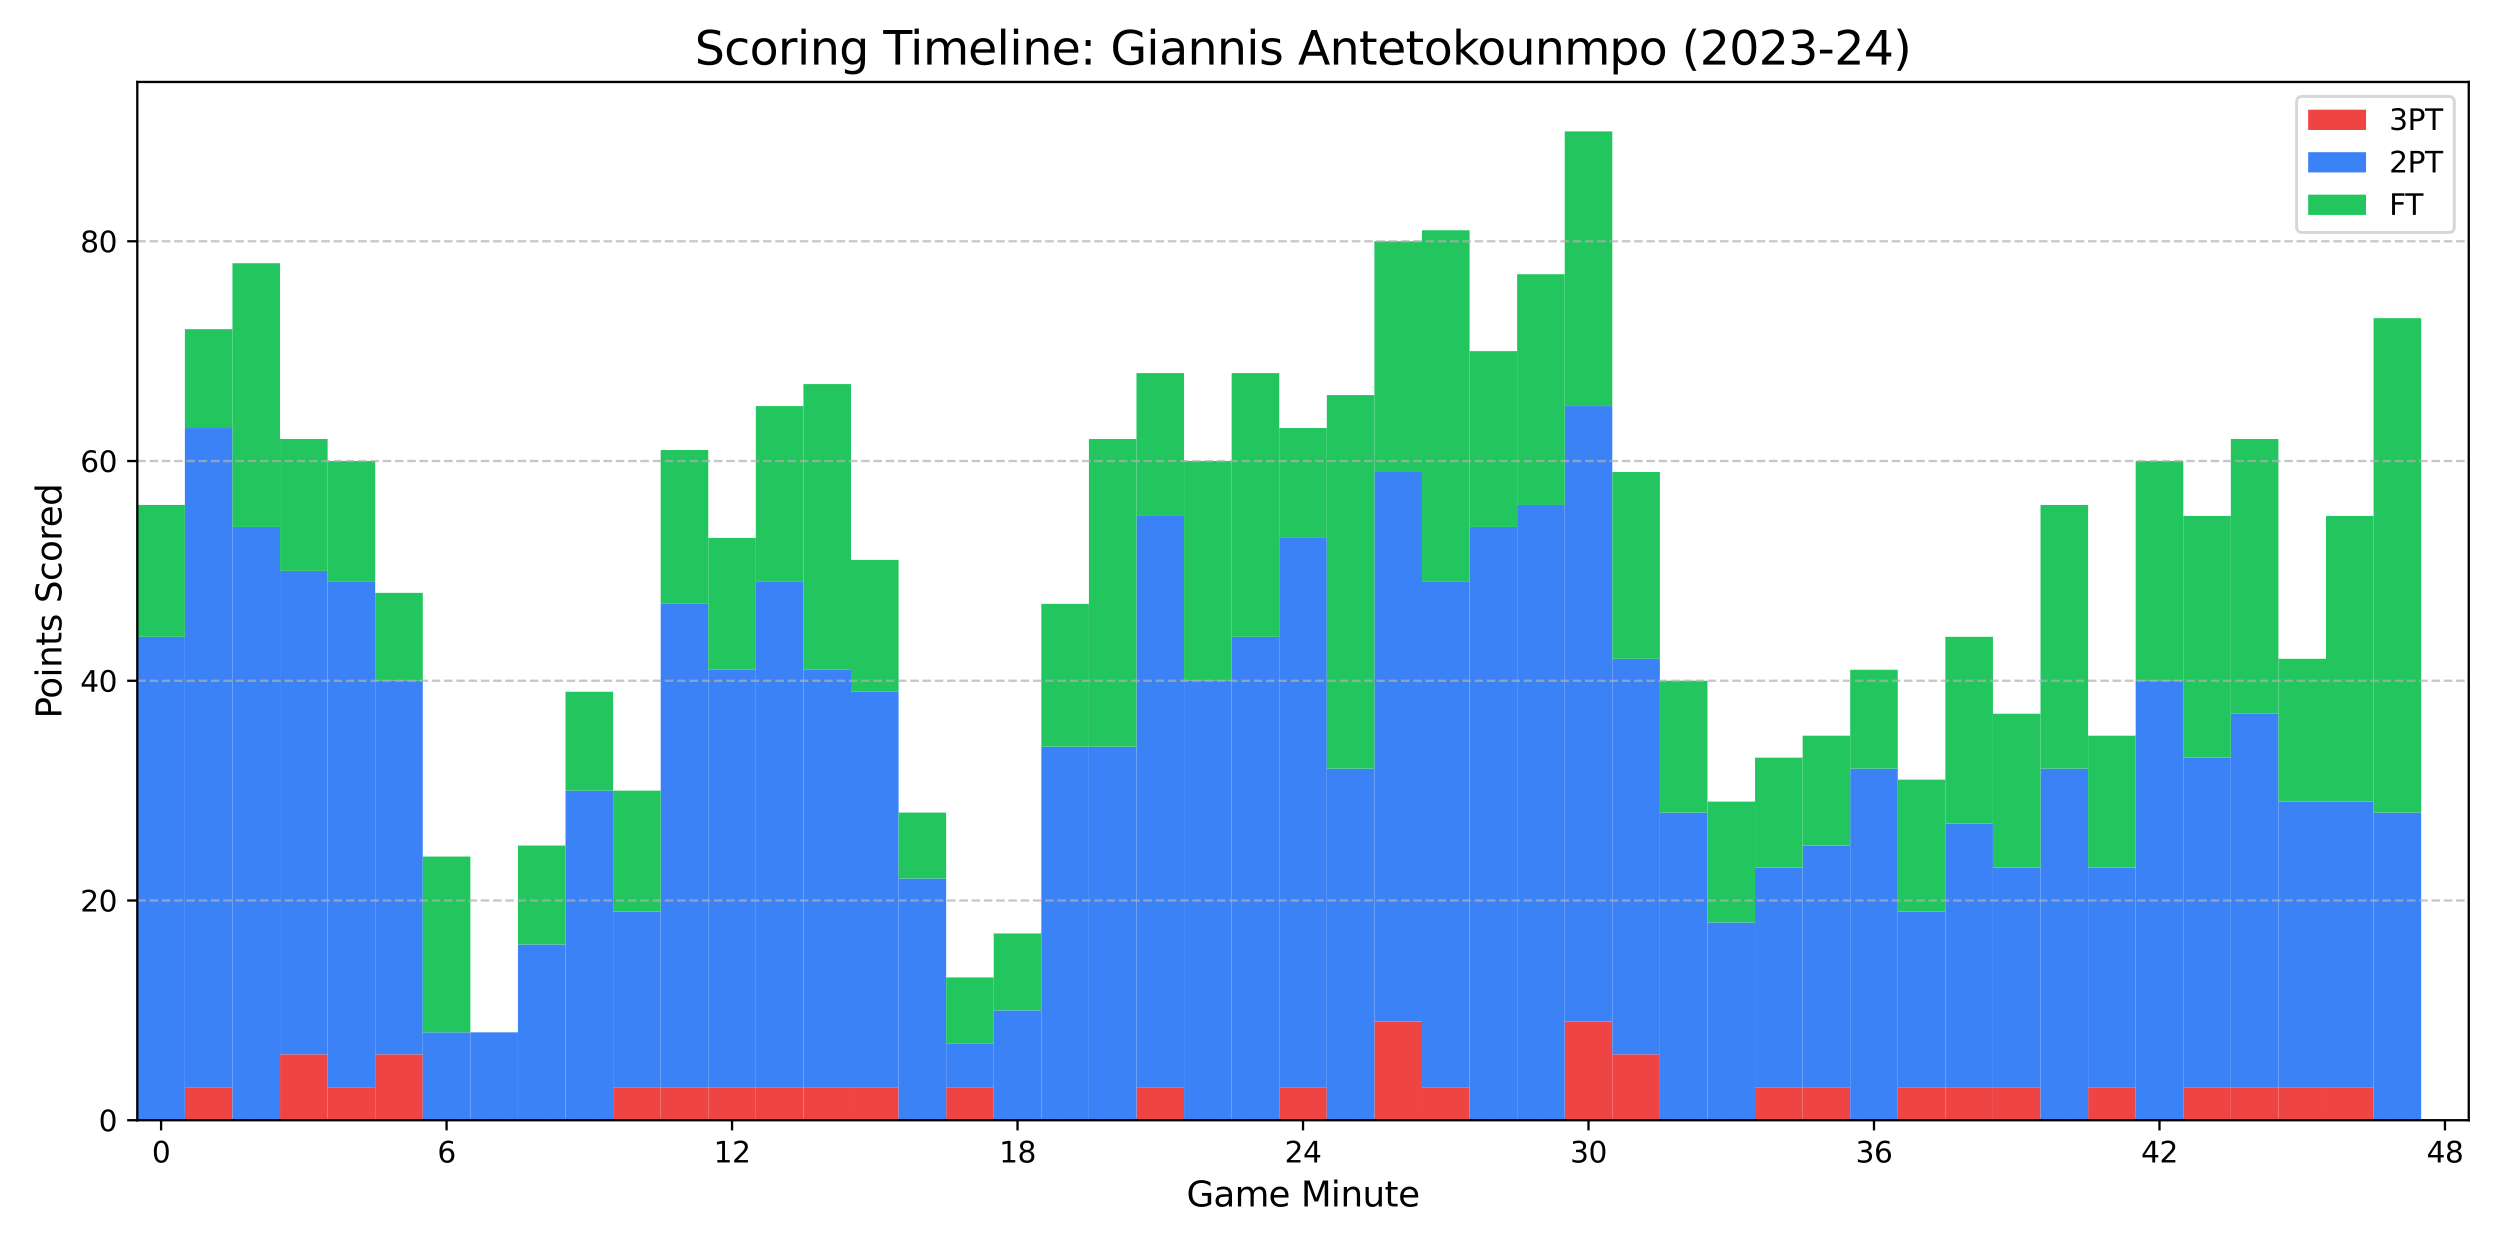 <?xml version="1.0" encoding="utf-8" standalone="no"?>
<!DOCTYPE svg PUBLIC "-//W3C//DTD SVG 1.1//EN"
  "http://www.w3.org/Graphics/SVG/1.1/DTD/svg11.dtd">
<svg xmlns:xlink="http://www.w3.org/1999/xlink" width="864pt" height="432pt" viewBox="0 0 864 432" xmlns="http://www.w3.org/2000/svg" version="1.1">
 <defs>
  <style type="text/css">*{stroke-linejoin: round; stroke-linecap: butt}</style>
 </defs>
 <g id="figure_1">
  <g id="patch_1">
   <path d="M 0 432 
L 864 432 
L 864 0 
L 0 0 
z
" style="fill: #ffffff"/>
  </g>
  <g id="axes_1">
   <g id="patch_2">
    <path d="M 47.45 387.16 
L 853.2 387.16 
L 853.2 28.32 
L 47.45 28.32 
z
" style="fill: #ffffff"/>
   </g>
   <g id="patch_3">
    <path d="M 47.45 387.16 
L 63.894 387.16 
L 63.894 387.16 
L 47.45 387.16 
z
" clip-path="url(#pf61ad890b8)" style="fill: #ef4444"/>
   </g>
   <g id="patch_4">
    <path d="M 63.894 387.16 
L 80.338 387.16 
L 80.338 375.768 
L 63.894 375.768 
z
" clip-path="url(#pf61ad890b8)" style="fill: #ef4444"/>
   </g>
   <g id="patch_5">
    <path d="M 80.338 387.16 
L 96.782 387.16 
L 96.782 387.16 
L 80.338 387.16 
z
" clip-path="url(#pf61ad890b8)" style="fill: #ef4444"/>
   </g>
   <g id="patch_6">
    <path d="M 96.782 387.16 
L 113.226 387.16 
L 113.226 364.377 
L 96.782 364.377 
z
" clip-path="url(#pf61ad890b8)" style="fill: #ef4444"/>
   </g>
   <g id="patch_7">
    <path d="M 113.226 387.16 
L 129.669 387.16 
L 129.669 375.768 
L 113.226 375.768 
z
" clip-path="url(#pf61ad890b8)" style="fill: #ef4444"/>
   </g>
   <g id="patch_8">
    <path d="M 129.669 387.16 
L 146.113 387.16 
L 146.113 364.377 
L 129.669 364.377 
z
" clip-path="url(#pf61ad890b8)" style="fill: #ef4444"/>
   </g>
   <g id="patch_9">
    <path d="M 146.113 387.16 
L 162.557 387.16 
L 162.557 387.16 
L 146.113 387.16 
z
" clip-path="url(#pf61ad890b8)" style="fill: #ef4444"/>
   </g>
   <g id="patch_10">
    <path d="M 162.557 387.16 
L 179.001 387.16 
L 179.001 387.16 
L 162.557 387.16 
z
" clip-path="url(#pf61ad890b8)" style="fill: #ef4444"/>
   </g>
   <g id="patch_11">
    <path d="M 179.001 387.16 
L 195.445 387.16 
L 195.445 387.16 
L 179.001 387.16 
z
" clip-path="url(#pf61ad890b8)" style="fill: #ef4444"/>
   </g>
   <g id="patch_12">
    <path d="M 195.445 387.16 
L 211.889 387.16 
L 211.889 387.16 
L 195.445 387.16 
z
" clip-path="url(#pf61ad890b8)" style="fill: #ef4444"/>
   </g>
   <g id="patch_13">
    <path d="M 211.889 387.16 
L 228.333 387.16 
L 228.333 375.768 
L 211.889 375.768 
z
" clip-path="url(#pf61ad890b8)" style="fill: #ef4444"/>
   </g>
   <g id="patch_14">
    <path d="M 228.333 387.16 
L 244.777 387.16 
L 244.777 375.768 
L 228.333 375.768 
z
" clip-path="url(#pf61ad890b8)" style="fill: #ef4444"/>
   </g>
   <g id="patch_15">
    <path d="M 244.777 387.16 
L 261.22 387.16 
L 261.22 375.768 
L 244.777 375.768 
z
" clip-path="url(#pf61ad890b8)" style="fill: #ef4444"/>
   </g>
   <g id="patch_16">
    <path d="M 261.22 387.16 
L 277.664 387.16 
L 277.664 375.768 
L 261.22 375.768 
z
" clip-path="url(#pf61ad890b8)" style="fill: #ef4444"/>
   </g>
   <g id="patch_17">
    <path d="M 277.664 387.16 
L 294.108 387.16 
L 294.108 375.768 
L 277.664 375.768 
z
" clip-path="url(#pf61ad890b8)" style="fill: #ef4444"/>
   </g>
   <g id="patch_18">
    <path d="M 294.108 387.16 
L 310.552 387.16 
L 310.552 375.768 
L 294.108 375.768 
z
" clip-path="url(#pf61ad890b8)" style="fill: #ef4444"/>
   </g>
   <g id="patch_19">
    <path d="M 310.552 387.16 
L 326.996 387.16 
L 326.996 387.16 
L 310.552 387.16 
z
" clip-path="url(#pf61ad890b8)" style="fill: #ef4444"/>
   </g>
   <g id="patch_20">
    <path d="M 326.996 387.16 
L 343.44 387.16 
L 343.44 375.768 
L 326.996 375.768 
z
" clip-path="url(#pf61ad890b8)" style="fill: #ef4444"/>
   </g>
   <g id="patch_21">
    <path d="M 343.44 387.16 
L 359.884 387.16 
L 359.884 387.16 
L 343.44 387.16 
z
" clip-path="url(#pf61ad890b8)" style="fill: #ef4444"/>
   </g>
   <g id="patch_22">
    <path d="M 359.884 387.16 
L 376.328 387.16 
L 376.328 387.16 
L 359.884 387.16 
z
" clip-path="url(#pf61ad890b8)" style="fill: #ef4444"/>
   </g>
   <g id="patch_23">
    <path d="M 376.328 387.16 
L 392.771 387.16 
L 392.771 387.16 
L 376.328 387.16 
z
" clip-path="url(#pf61ad890b8)" style="fill: #ef4444"/>
   </g>
   <g id="patch_24">
    <path d="M 392.771 387.16 
L 409.215 387.16 
L 409.215 375.768 
L 392.771 375.768 
z
" clip-path="url(#pf61ad890b8)" style="fill: #ef4444"/>
   </g>
   <g id="patch_25">
    <path d="M 409.215 387.16 
L 425.659 387.16 
L 425.659 387.16 
L 409.215 387.16 
z
" clip-path="url(#pf61ad890b8)" style="fill: #ef4444"/>
   </g>
   <g id="patch_26">
    <path d="M 425.659 387.16 
L 442.103 387.16 
L 442.103 387.16 
L 425.659 387.16 
z
" clip-path="url(#pf61ad890b8)" style="fill: #ef4444"/>
   </g>
   <g id="patch_27">
    <path d="M 442.103 387.16 
L 458.547 387.16 
L 458.547 375.768 
L 442.103 375.768 
z
" clip-path="url(#pf61ad890b8)" style="fill: #ef4444"/>
   </g>
   <g id="patch_28">
    <path d="M 458.547 387.16 
L 474.991 387.16 
L 474.991 387.16 
L 458.547 387.16 
z
" clip-path="url(#pf61ad890b8)" style="fill: #ef4444"/>
   </g>
   <g id="patch_29">
    <path d="M 474.991 387.16 
L 491.435 387.16 
L 491.435 352.985 
L 474.991 352.985 
z
" clip-path="url(#pf61ad890b8)" style="fill: #ef4444"/>
   </g>
   <g id="patch_30">
    <path d="M 491.435 387.16 
L 507.879 387.16 
L 507.879 375.768 
L 491.435 375.768 
z
" clip-path="url(#pf61ad890b8)" style="fill: #ef4444"/>
   </g>
   <g id="patch_31">
    <path d="M 507.879 387.16 
L 524.322 387.16 
L 524.322 387.16 
L 507.879 387.16 
z
" clip-path="url(#pf61ad890b8)" style="fill: #ef4444"/>
   </g>
   <g id="patch_32">
    <path d="M 524.322 387.16 
L 540.766 387.16 
L 540.766 387.16 
L 524.322 387.16 
z
" clip-path="url(#pf61ad890b8)" style="fill: #ef4444"/>
   </g>
   <g id="patch_33">
    <path d="M 540.766 387.16 
L 557.21 387.16 
L 557.21 352.985 
L 540.766 352.985 
z
" clip-path="url(#pf61ad890b8)" style="fill: #ef4444"/>
   </g>
   <g id="patch_34">
    <path d="M 557.21 387.16 
L 573.654 387.16 
L 573.654 364.377 
L 557.21 364.377 
z
" clip-path="url(#pf61ad890b8)" style="fill: #ef4444"/>
   </g>
   <g id="patch_35">
    <path d="M 573.654 387.16 
L 590.098 387.16 
L 590.098 387.16 
L 573.654 387.16 
z
" clip-path="url(#pf61ad890b8)" style="fill: #ef4444"/>
   </g>
   <g id="patch_36">
    <path d="M 590.098 387.16 
L 606.542 387.16 
L 606.542 387.16 
L 590.098 387.16 
z
" clip-path="url(#pf61ad890b8)" style="fill: #ef4444"/>
   </g>
   <g id="patch_37">
    <path d="M 606.542 387.16 
L 622.986 387.16 
L 622.986 375.768 
L 606.542 375.768 
z
" clip-path="url(#pf61ad890b8)" style="fill: #ef4444"/>
   </g>
   <g id="patch_38">
    <path d="M 622.986 387.16 
L 639.43 387.16 
L 639.43 375.768 
L 622.986 375.768 
z
" clip-path="url(#pf61ad890b8)" style="fill: #ef4444"/>
   </g>
   <g id="patch_39">
    <path d="M 639.43 387.16 
L 655.873 387.16 
L 655.873 387.16 
L 639.43 387.16 
z
" clip-path="url(#pf61ad890b8)" style="fill: #ef4444"/>
   </g>
   <g id="patch_40">
    <path d="M 655.873 387.16 
L 672.317 387.16 
L 672.317 375.768 
L 655.873 375.768 
z
" clip-path="url(#pf61ad890b8)" style="fill: #ef4444"/>
   </g>
   <g id="patch_41">
    <path d="M 672.317 387.16 
L 688.761 387.16 
L 688.761 375.768 
L 672.317 375.768 
z
" clip-path="url(#pf61ad890b8)" style="fill: #ef4444"/>
   </g>
   <g id="patch_42">
    <path d="M 688.761 387.16 
L 705.205 387.16 
L 705.205 375.768 
L 688.761 375.768 
z
" clip-path="url(#pf61ad890b8)" style="fill: #ef4444"/>
   </g>
   <g id="patch_43">
    <path d="M 705.205 387.16 
L 721.649 387.16 
L 721.649 387.16 
L 705.205 387.16 
z
" clip-path="url(#pf61ad890b8)" style="fill: #ef4444"/>
   </g>
   <g id="patch_44">
    <path d="M 721.649 387.16 
L 738.093 387.16 
L 738.093 375.768 
L 721.649 375.768 
z
" clip-path="url(#pf61ad890b8)" style="fill: #ef4444"/>
   </g>
   <g id="patch_45">
    <path d="M 738.093 387.16 
L 754.537 387.16 
L 754.537 387.16 
L 738.093 387.16 
z
" clip-path="url(#pf61ad890b8)" style="fill: #ef4444"/>
   </g>
   <g id="patch_46">
    <path d="M 754.537 387.16 
L 770.981 387.16 
L 770.981 375.768 
L 754.537 375.768 
z
" clip-path="url(#pf61ad890b8)" style="fill: #ef4444"/>
   </g>
   <g id="patch_47">
    <path d="M 770.981 387.16 
L 787.424 387.16 
L 787.424 375.768 
L 770.981 375.768 
z
" clip-path="url(#pf61ad890b8)" style="fill: #ef4444"/>
   </g>
   <g id="patch_48">
    <path d="M 787.424 387.16 
L 803.868 387.16 
L 803.868 375.768 
L 787.424 375.768 
z
" clip-path="url(#pf61ad890b8)" style="fill: #ef4444"/>
   </g>
   <g id="patch_49">
    <path d="M 803.868 387.16 
L 820.312 387.16 
L 820.312 375.768 
L 803.868 375.768 
z
" clip-path="url(#pf61ad890b8)" style="fill: #ef4444"/>
   </g>
   <g id="patch_50">
    <path d="M 820.312 387.16 
L 836.756 387.16 
L 836.756 387.16 
L 820.312 387.16 
z
" clip-path="url(#pf61ad890b8)" style="fill: #ef4444"/>
   </g>
   <g id="patch_51">
    <path d="M 47.45 387.16 
L 63.894 387.16 
L 63.894 220.081 
L 47.45 220.081 
z
" clip-path="url(#pf61ad890b8)" style="fill: #3b82f6"/>
   </g>
   <g id="patch_52">
    <path d="M 63.894 375.768 
L 80.338 375.768 
L 80.338 147.933 
L 63.894 147.933 
z
" clip-path="url(#pf61ad890b8)" style="fill: #3b82f6"/>
   </g>
   <g id="patch_53">
    <path d="M 80.338 387.16 
L 96.782 387.16 
L 96.782 182.109 
L 80.338 182.109 
z
" clip-path="url(#pf61ad890b8)" style="fill: #3b82f6"/>
   </g>
   <g id="patch_54">
    <path d="M 96.782 364.377 
L 113.226 364.377 
L 113.226 197.298 
L 96.782 197.298 
z
" clip-path="url(#pf61ad890b8)" style="fill: #3b82f6"/>
   </g>
   <g id="patch_55">
    <path d="M 113.226 375.768 
L 129.669 375.768 
L 129.669 201.095 
L 113.226 201.095 
z
" clip-path="url(#pf61ad890b8)" style="fill: #3b82f6"/>
   </g>
   <g id="patch_56">
    <path d="M 129.669 364.377 
L 146.113 364.377 
L 146.113 235.27 
L 129.669 235.27 
z
" clip-path="url(#pf61ad890b8)" style="fill: #3b82f6"/>
   </g>
   <g id="patch_57">
    <path d="M 146.113 387.16 
L 162.557 387.16 
L 162.557 356.782 
L 146.113 356.782 
z
" clip-path="url(#pf61ad890b8)" style="fill: #3b82f6"/>
   </g>
   <g id="patch_58">
    <path d="M 162.557 387.16 
L 179.001 387.16 
L 179.001 356.782 
L 162.557 356.782 
z
" clip-path="url(#pf61ad890b8)" style="fill: #3b82f6"/>
   </g>
   <g id="patch_59">
    <path d="M 179.001 387.16 
L 195.445 387.16 
L 195.445 326.404 
L 179.001 326.404 
z
" clip-path="url(#pf61ad890b8)" style="fill: #3b82f6"/>
   </g>
   <g id="patch_60">
    <path d="M 195.445 387.16 
L 211.889 387.16 
L 211.889 273.243 
L 195.445 273.243 
z
" clip-path="url(#pf61ad890b8)" style="fill: #3b82f6"/>
   </g>
   <g id="patch_61">
    <path d="M 211.889 375.768 
L 228.333 375.768 
L 228.333 315.012 
L 211.889 315.012 
z
" clip-path="url(#pf61ad890b8)" style="fill: #3b82f6"/>
   </g>
   <g id="patch_62">
    <path d="M 228.333 375.768 
L 244.777 375.768 
L 244.777 208.689 
L 228.333 208.689 
z
" clip-path="url(#pf61ad890b8)" style="fill: #3b82f6"/>
   </g>
   <g id="patch_63">
    <path d="M 244.777 375.768 
L 261.22 375.768 
L 261.22 231.473 
L 244.777 231.473 
z
" clip-path="url(#pf61ad890b8)" style="fill: #3b82f6"/>
   </g>
   <g id="patch_64">
    <path d="M 261.22 375.768 
L 277.664 375.768 
L 277.664 201.095 
L 261.22 201.095 
z
" clip-path="url(#pf61ad890b8)" style="fill: #3b82f6"/>
   </g>
   <g id="patch_65">
    <path d="M 277.664 375.768 
L 294.108 375.768 
L 294.108 231.473 
L 277.664 231.473 
z
" clip-path="url(#pf61ad890b8)" style="fill: #3b82f6"/>
   </g>
   <g id="patch_66">
    <path d="M 294.108 375.768 
L 310.552 375.768 
L 310.552 239.067 
L 294.108 239.067 
z
" clip-path="url(#pf61ad890b8)" style="fill: #3b82f6"/>
   </g>
   <g id="patch_67">
    <path d="M 310.552 387.16 
L 326.996 387.16 
L 326.996 303.621 
L 310.552 303.621 
z
" clip-path="url(#pf61ad890b8)" style="fill: #3b82f6"/>
   </g>
   <g id="patch_68">
    <path d="M 326.996 375.768 
L 343.44 375.768 
L 343.44 360.579 
L 326.996 360.579 
z
" clip-path="url(#pf61ad890b8)" style="fill: #3b82f6"/>
   </g>
   <g id="patch_69">
    <path d="M 343.44 387.16 
L 359.884 387.16 
L 359.884 349.188 
L 343.44 349.188 
z
" clip-path="url(#pf61ad890b8)" style="fill: #3b82f6"/>
   </g>
   <g id="patch_70">
    <path d="M 359.884 387.16 
L 376.328 387.16 
L 376.328 258.054 
L 359.884 258.054 
z
" clip-path="url(#pf61ad890b8)" style="fill: #3b82f6"/>
   </g>
   <g id="patch_71">
    <path d="M 376.328 387.16 
L 392.771 387.16 
L 392.771 258.054 
L 376.328 258.054 
z
" clip-path="url(#pf61ad890b8)" style="fill: #3b82f6"/>
   </g>
   <g id="patch_72">
    <path d="M 392.771 375.768 
L 409.215 375.768 
L 409.215 178.311 
L 392.771 178.311 
z
" clip-path="url(#pf61ad890b8)" style="fill: #3b82f6"/>
   </g>
   <g id="patch_73">
    <path d="M 409.215 387.16 
L 425.659 387.16 
L 425.659 235.27 
L 409.215 235.27 
z
" clip-path="url(#pf61ad890b8)" style="fill: #3b82f6"/>
   </g>
   <g id="patch_74">
    <path d="M 425.659 387.16 
L 442.103 387.16 
L 442.103 220.081 
L 425.659 220.081 
z
" clip-path="url(#pf61ad890b8)" style="fill: #3b82f6"/>
   </g>
   <g id="patch_75">
    <path d="M 442.103 375.768 
L 458.547 375.768 
L 458.547 185.906 
L 442.103 185.906 
z
" clip-path="url(#pf61ad890b8)" style="fill: #3b82f6"/>
   </g>
   <g id="patch_76">
    <path d="M 458.547 387.16 
L 474.991 387.16 
L 474.991 265.648 
L 458.547 265.648 
z
" clip-path="url(#pf61ad890b8)" style="fill: #3b82f6"/>
   </g>
   <g id="patch_77">
    <path d="M 474.991 352.985 
L 491.435 352.985 
L 491.435 163.122 
L 474.991 163.122 
z
" clip-path="url(#pf61ad890b8)" style="fill: #3b82f6"/>
   </g>
   <g id="patch_78">
    <path d="M 491.435 375.768 
L 507.879 375.768 
L 507.879 201.095 
L 491.435 201.095 
z
" clip-path="url(#pf61ad890b8)" style="fill: #3b82f6"/>
   </g>
   <g id="patch_79">
    <path d="M 507.879 387.16 
L 524.322 387.16 
L 524.322 182.109 
L 507.879 182.109 
z
" clip-path="url(#pf61ad890b8)" style="fill: #3b82f6"/>
   </g>
   <g id="patch_80">
    <path d="M 524.322 387.16 
L 540.766 387.16 
L 540.766 174.514 
L 524.322 174.514 
z
" clip-path="url(#pf61ad890b8)" style="fill: #3b82f6"/>
   </g>
   <g id="patch_81">
    <path d="M 540.766 352.985 
L 557.21 352.985 
L 557.21 140.339 
L 540.766 140.339 
z
" clip-path="url(#pf61ad890b8)" style="fill: #3b82f6"/>
   </g>
   <g id="patch_82">
    <path d="M 557.21 364.377 
L 573.654 364.377 
L 573.654 227.676 
L 557.21 227.676 
z
" clip-path="url(#pf61ad890b8)" style="fill: #3b82f6"/>
   </g>
   <g id="patch_83">
    <path d="M 573.654 387.16 
L 590.098 387.16 
L 590.098 280.837 
L 573.654 280.837 
z
" clip-path="url(#pf61ad890b8)" style="fill: #3b82f6"/>
   </g>
   <g id="patch_84">
    <path d="M 590.098 387.16 
L 606.542 387.16 
L 606.542 318.81 
L 590.098 318.81 
z
" clip-path="url(#pf61ad890b8)" style="fill: #3b82f6"/>
   </g>
   <g id="patch_85">
    <path d="M 606.542 375.768 
L 622.986 375.768 
L 622.986 299.823 
L 606.542 299.823 
z
" clip-path="url(#pf61ad890b8)" style="fill: #3b82f6"/>
   </g>
   <g id="patch_86">
    <path d="M 622.986 375.768 
L 639.43 375.768 
L 639.43 292.229 
L 622.986 292.229 
z
" clip-path="url(#pf61ad890b8)" style="fill: #3b82f6"/>
   </g>
   <g id="patch_87">
    <path d="M 639.43 387.16 
L 655.873 387.16 
L 655.873 265.648 
L 639.43 265.648 
z
" clip-path="url(#pf61ad890b8)" style="fill: #3b82f6"/>
   </g>
   <g id="patch_88">
    <path d="M 655.873 375.768 
L 672.317 375.768 
L 672.317 315.012 
L 655.873 315.012 
z
" clip-path="url(#pf61ad890b8)" style="fill: #3b82f6"/>
   </g>
   <g id="patch_89">
    <path d="M 672.317 375.768 
L 688.761 375.768 
L 688.761 284.634 
L 672.317 284.634 
z
" clip-path="url(#pf61ad890b8)" style="fill: #3b82f6"/>
   </g>
   <g id="patch_90">
    <path d="M 688.761 375.768 
L 705.205 375.768 
L 705.205 299.823 
L 688.761 299.823 
z
" clip-path="url(#pf61ad890b8)" style="fill: #3b82f6"/>
   </g>
   <g id="patch_91">
    <path d="M 705.205 387.16 
L 721.649 387.16 
L 721.649 265.648 
L 705.205 265.648 
z
" clip-path="url(#pf61ad890b8)" style="fill: #3b82f6"/>
   </g>
   <g id="patch_92">
    <path d="M 721.649 375.768 
L 738.093 375.768 
L 738.093 299.823 
L 721.649 299.823 
z
" clip-path="url(#pf61ad890b8)" style="fill: #3b82f6"/>
   </g>
   <g id="patch_93">
    <path d="M 738.093 387.16 
L 754.537 387.16 
L 754.537 235.27 
L 738.093 235.27 
z
" clip-path="url(#pf61ad890b8)" style="fill: #3b82f6"/>
   </g>
   <g id="patch_94">
    <path d="M 754.537 375.768 
L 770.981 375.768 
L 770.981 261.851 
L 754.537 261.851 
z
" clip-path="url(#pf61ad890b8)" style="fill: #3b82f6"/>
   </g>
   <g id="patch_95">
    <path d="M 770.981 375.768 
L 787.424 375.768 
L 787.424 246.662 
L 770.981 246.662 
z
" clip-path="url(#pf61ad890b8)" style="fill: #3b82f6"/>
   </g>
   <g id="patch_96">
    <path d="M 787.424 375.768 
L 803.868 375.768 
L 803.868 277.04 
L 787.424 277.04 
z
" clip-path="url(#pf61ad890b8)" style="fill: #3b82f6"/>
   </g>
   <g id="patch_97">
    <path d="M 803.868 375.768 
L 820.312 375.768 
L 820.312 277.04 
L 803.868 277.04 
z
" clip-path="url(#pf61ad890b8)" style="fill: #3b82f6"/>
   </g>
   <g id="patch_98">
    <path d="M 820.312 387.16 
L 836.756 387.16 
L 836.756 280.837 
L 820.312 280.837 
z
" clip-path="url(#pf61ad890b8)" style="fill: #3b82f6"/>
   </g>
   <g id="patch_99">
    <path d="M 47.45 220.081 
L 63.894 220.081 
L 63.894 174.514 
L 47.45 174.514 
z
" clip-path="url(#pf61ad890b8)" style="fill: #22c55e"/>
   </g>
   <g id="patch_100">
    <path d="M 63.894 147.933 
L 80.338 147.933 
L 80.338 113.758 
L 63.894 113.758 
z
" clip-path="url(#pf61ad890b8)" style="fill: #22c55e"/>
   </g>
   <g id="patch_101">
    <path d="M 80.338 182.109 
L 96.782 182.109 
L 96.782 90.975 
L 80.338 90.975 
z
" clip-path="url(#pf61ad890b8)" style="fill: #22c55e"/>
   </g>
   <g id="patch_102">
    <path d="M 96.782 197.298 
L 113.226 197.298 
L 113.226 151.731 
L 96.782 151.731 
z
" clip-path="url(#pf61ad890b8)" style="fill: #22c55e"/>
   </g>
   <g id="patch_103">
    <path d="M 113.226 201.095 
L 129.669 201.095 
L 129.669 159.325 
L 113.226 159.325 
z
" clip-path="url(#pf61ad890b8)" style="fill: #22c55e"/>
   </g>
   <g id="patch_104">
    <path d="M 129.669 235.27 
L 146.113 235.27 
L 146.113 204.892 
L 129.669 204.892 
z
" clip-path="url(#pf61ad890b8)" style="fill: #22c55e"/>
   </g>
   <g id="patch_105">
    <path d="M 146.113 356.782 
L 162.557 356.782 
L 162.557 296.026 
L 146.113 296.026 
z
" clip-path="url(#pf61ad890b8)" style="fill: #22c55e"/>
   </g>
   <g id="patch_106">
    <path d="M 162.557 356.782 
L 179.001 356.782 
L 179.001 356.782 
L 162.557 356.782 
z
" clip-path="url(#pf61ad890b8)" style="fill: #22c55e"/>
   </g>
   <g id="patch_107">
    <path d="M 179.001 326.404 
L 195.445 326.404 
L 195.445 292.229 
L 179.001 292.229 
z
" clip-path="url(#pf61ad890b8)" style="fill: #22c55e"/>
   </g>
   <g id="patch_108">
    <path d="M 195.445 273.243 
L 211.889 273.243 
L 211.889 239.067 
L 195.445 239.067 
z
" clip-path="url(#pf61ad890b8)" style="fill: #22c55e"/>
   </g>
   <g id="patch_109">
    <path d="M 211.889 315.012 
L 228.333 315.012 
L 228.333 273.243 
L 211.889 273.243 
z
" clip-path="url(#pf61ad890b8)" style="fill: #22c55e"/>
   </g>
   <g id="patch_110">
    <path d="M 228.333 208.689 
L 244.777 208.689 
L 244.777 155.528 
L 228.333 155.528 
z
" clip-path="url(#pf61ad890b8)" style="fill: #22c55e"/>
   </g>
   <g id="patch_111">
    <path d="M 244.777 231.473 
L 261.22 231.473 
L 261.22 185.906 
L 244.777 185.906 
z
" clip-path="url(#pf61ad890b8)" style="fill: #22c55e"/>
   </g>
   <g id="patch_112">
    <path d="M 261.22 201.095 
L 277.664 201.095 
L 277.664 140.339 
L 261.22 140.339 
z
" clip-path="url(#pf61ad890b8)" style="fill: #22c55e"/>
   </g>
   <g id="patch_113">
    <path d="M 277.664 231.473 
L 294.108 231.473 
L 294.108 132.744 
L 277.664 132.744 
z
" clip-path="url(#pf61ad890b8)" style="fill: #22c55e"/>
   </g>
   <g id="patch_114">
    <path d="M 294.108 239.067 
L 310.552 239.067 
L 310.552 193.5 
L 294.108 193.5 
z
" clip-path="url(#pf61ad890b8)" style="fill: #22c55e"/>
   </g>
   <g id="patch_115">
    <path d="M 310.552 303.621 
L 326.996 303.621 
L 326.996 280.837 
L 310.552 280.837 
z
" clip-path="url(#pf61ad890b8)" style="fill: #22c55e"/>
   </g>
   <g id="patch_116">
    <path d="M 326.996 360.579 
L 343.44 360.579 
L 343.44 337.796 
L 326.996 337.796 
z
" clip-path="url(#pf61ad890b8)" style="fill: #22c55e"/>
   </g>
   <g id="patch_117">
    <path d="M 343.44 349.188 
L 359.884 349.188 
L 359.884 322.607 
L 343.44 322.607 
z
" clip-path="url(#pf61ad890b8)" style="fill: #22c55e"/>
   </g>
   <g id="patch_118">
    <path d="M 359.884 258.054 
L 376.328 258.054 
L 376.328 208.689 
L 359.884 208.689 
z
" clip-path="url(#pf61ad890b8)" style="fill: #22c55e"/>
   </g>
   <g id="patch_119">
    <path d="M 376.328 258.054 
L 392.771 258.054 
L 392.771 151.731 
L 376.328 151.731 
z
" clip-path="url(#pf61ad890b8)" style="fill: #22c55e"/>
   </g>
   <g id="patch_120">
    <path d="M 392.771 178.311 
L 409.215 178.311 
L 409.215 128.947 
L 392.771 128.947 
z
" clip-path="url(#pf61ad890b8)" style="fill: #22c55e"/>
   </g>
   <g id="patch_121">
    <path d="M 409.215 235.27 
L 425.659 235.27 
L 425.659 159.325 
L 409.215 159.325 
z
" clip-path="url(#pf61ad890b8)" style="fill: #22c55e"/>
   </g>
   <g id="patch_122">
    <path d="M 425.659 220.081 
L 442.103 220.081 
L 442.103 128.947 
L 425.659 128.947 
z
" clip-path="url(#pf61ad890b8)" style="fill: #22c55e"/>
   </g>
   <g id="patch_123">
    <path d="M 442.103 185.906 
L 458.547 185.906 
L 458.547 147.933 
L 442.103 147.933 
z
" clip-path="url(#pf61ad890b8)" style="fill: #22c55e"/>
   </g>
   <g id="patch_124">
    <path d="M 458.547 265.648 
L 474.991 265.648 
L 474.991 136.542 
L 458.547 136.542 
z
" clip-path="url(#pf61ad890b8)" style="fill: #22c55e"/>
   </g>
   <g id="patch_125">
    <path d="M 474.991 163.122 
L 491.435 163.122 
L 491.435 83.38 
L 474.991 83.38 
z
" clip-path="url(#pf61ad890b8)" style="fill: #22c55e"/>
   </g>
   <g id="patch_126">
    <path d="M 491.435 201.095 
L 507.879 201.095 
L 507.879 79.583 
L 491.435 79.583 
z
" clip-path="url(#pf61ad890b8)" style="fill: #22c55e"/>
   </g>
   <g id="patch_127">
    <path d="M 507.879 182.109 
L 524.322 182.109 
L 524.322 121.353 
L 507.879 121.353 
z
" clip-path="url(#pf61ad890b8)" style="fill: #22c55e"/>
   </g>
   <g id="patch_128">
    <path d="M 524.322 174.514 
L 540.766 174.514 
L 540.766 94.772 
L 524.322 94.772 
z
" clip-path="url(#pf61ad890b8)" style="fill: #22c55e"/>
   </g>
   <g id="patch_129">
    <path d="M 540.766 140.339 
L 557.21 140.339 
L 557.21 45.408 
L 540.766 45.408 
z
" clip-path="url(#pf61ad890b8)" style="fill: #22c55e"/>
   </g>
   <g id="patch_130">
    <path d="M 557.21 227.676 
L 573.654 227.676 
L 573.654 163.122 
L 557.21 163.122 
z
" clip-path="url(#pf61ad890b8)" style="fill: #22c55e"/>
   </g>
   <g id="patch_131">
    <path d="M 573.654 280.837 
L 590.098 280.837 
L 590.098 235.27 
L 573.654 235.27 
z
" clip-path="url(#pf61ad890b8)" style="fill: #22c55e"/>
   </g>
   <g id="patch_132">
    <path d="M 590.098 318.81 
L 606.542 318.81 
L 606.542 277.04 
L 590.098 277.04 
z
" clip-path="url(#pf61ad890b8)" style="fill: #22c55e"/>
   </g>
   <g id="patch_133">
    <path d="M 606.542 299.823 
L 622.986 299.823 
L 622.986 261.851 
L 606.542 261.851 
z
" clip-path="url(#pf61ad890b8)" style="fill: #22c55e"/>
   </g>
   <g id="patch_134">
    <path d="M 622.986 292.229 
L 639.43 292.229 
L 639.43 254.256 
L 622.986 254.256 
z
" clip-path="url(#pf61ad890b8)" style="fill: #22c55e"/>
   </g>
   <g id="patch_135">
    <path d="M 639.43 265.648 
L 655.873 265.648 
L 655.873 231.473 
L 639.43 231.473 
z
" clip-path="url(#pf61ad890b8)" style="fill: #22c55e"/>
   </g>
   <g id="patch_136">
    <path d="M 655.873 315.012 
L 672.317 315.012 
L 672.317 269.445 
L 655.873 269.445 
z
" clip-path="url(#pf61ad890b8)" style="fill: #22c55e"/>
   </g>
   <g id="patch_137">
    <path d="M 672.317 284.634 
L 688.761 284.634 
L 688.761 220.081 
L 672.317 220.081 
z
" clip-path="url(#pf61ad890b8)" style="fill: #22c55e"/>
   </g>
   <g id="patch_138">
    <path d="M 688.761 299.823 
L 705.205 299.823 
L 705.205 246.662 
L 688.761 246.662 
z
" clip-path="url(#pf61ad890b8)" style="fill: #22c55e"/>
   </g>
   <g id="patch_139">
    <path d="M 705.205 265.648 
L 721.649 265.648 
L 721.649 174.514 
L 705.205 174.514 
z
" clip-path="url(#pf61ad890b8)" style="fill: #22c55e"/>
   </g>
   <g id="patch_140">
    <path d="M 721.649 299.823 
L 738.093 299.823 
L 738.093 254.256 
L 721.649 254.256 
z
" clip-path="url(#pf61ad890b8)" style="fill: #22c55e"/>
   </g>
   <g id="patch_141">
    <path d="M 738.093 235.27 
L 754.537 235.27 
L 754.537 159.325 
L 738.093 159.325 
z
" clip-path="url(#pf61ad890b8)" style="fill: #22c55e"/>
   </g>
   <g id="patch_142">
    <path d="M 754.537 261.851 
L 770.981 261.851 
L 770.981 178.311 
L 754.537 178.311 
z
" clip-path="url(#pf61ad890b8)" style="fill: #22c55e"/>
   </g>
   <g id="patch_143">
    <path d="M 770.981 246.662 
L 787.424 246.662 
L 787.424 151.731 
L 770.981 151.731 
z
" clip-path="url(#pf61ad890b8)" style="fill: #22c55e"/>
   </g>
   <g id="patch_144">
    <path d="M 787.424 277.04 
L 803.868 277.04 
L 803.868 227.676 
L 787.424 227.676 
z
" clip-path="url(#pf61ad890b8)" style="fill: #22c55e"/>
   </g>
   <g id="patch_145">
    <path d="M 803.868 277.04 
L 820.312 277.04 
L 820.312 178.311 
L 803.868 178.311 
z
" clip-path="url(#pf61ad890b8)" style="fill: #22c55e"/>
   </g>
   <g id="patch_146">
    <path d="M 820.312 280.837 
L 836.756 280.837 
L 836.756 109.961 
L 820.312 109.961 
z
" clip-path="url(#pf61ad890b8)" style="fill: #22c55e"/>
   </g>
   <g id="matplotlib.axis_1">
    <g id="xtick_1">
     <g id="line2d_1">
      <defs>
       <path id="m1b3776bf43" d="M 0 0 
L 0 3.5 
" style="stroke: #000000; stroke-width: 0.8"/>
      </defs>
      <g>
       <use xlink:href="#m1b3776bf43" x="55.672" y="387.16" style="stroke: #000000; stroke-width: 0.8"/>
      </g>
     </g>
     <g id="text_1">
      <!-- 0 -->
      <g transform="translate(52.491 401.758) scale(0.1 -0.1)">
       <defs>
        <path id="DejaVuSans-30" d="M 2034 4250 
Q 1547 4250 1301 3770 
Q 1056 3291 1056 2328 
Q 1056 1369 1301 889 
Q 1547 409 2034 409 
Q 2525 409 2770 889 
Q 3016 1369 3016 2328 
Q 3016 3291 2770 3770 
Q 2525 4250 2034 4250 
z
M 2034 4750 
Q 2819 4750 3233 4129 
Q 3647 3509 3647 2328 
Q 3647 1150 3233 529 
Q 2819 -91 2034 -91 
Q 1250 -91 836 529 
Q 422 1150 422 2328 
Q 422 3509 836 4129 
Q 1250 4750 2034 4750 
z
" transform="scale(0.016)"/>
       </defs>
       <use xlink:href="#DejaVuSans-30"/>
      </g>
     </g>
    </g>
    <g id="xtick_2">
     <g id="line2d_2">
      <g>
       <use xlink:href="#m1b3776bf43" x="154.335" y="387.16" style="stroke: #000000; stroke-width: 0.8"/>
      </g>
     </g>
     <g id="text_2">
      <!-- 6 -->
      <g transform="translate(151.154 401.758) scale(0.1 -0.1)">
       <defs>
        <path id="DejaVuSans-36" d="M 2113 2584 
Q 1688 2584 1439 2293 
Q 1191 2003 1191 1497 
Q 1191 994 1439 701 
Q 1688 409 2113 409 
Q 2538 409 2786 701 
Q 3034 994 3034 1497 
Q 3034 2003 2786 2293 
Q 2538 2584 2113 2584 
z
M 3366 4563 
L 3366 3988 
Q 3128 4100 2886 4159 
Q 2644 4219 2406 4219 
Q 1781 4219 1451 3797 
Q 1122 3375 1075 2522 
Q 1259 2794 1537 2939 
Q 1816 3084 2150 3084 
Q 2853 3084 3261 2657 
Q 3669 2231 3669 1497 
Q 3669 778 3244 343 
Q 2819 -91 2113 -91 
Q 1303 -91 875 529 
Q 447 1150 447 2328 
Q 447 3434 972 4092 
Q 1497 4750 2381 4750 
Q 2619 4750 2861 4703 
Q 3103 4656 3366 4563 
z
" transform="scale(0.016)"/>
       </defs>
       <use xlink:href="#DejaVuSans-36"/>
      </g>
     </g>
    </g>
    <g id="xtick_3">
     <g id="line2d_3">
      <g>
       <use xlink:href="#m1b3776bf43" x="252.998" y="387.16" style="stroke: #000000; stroke-width: 0.8"/>
      </g>
     </g>
     <g id="text_3">
      <!-- 12 -->
      <g transform="translate(246.636 401.758) scale(0.1 -0.1)">
       <defs>
        <path id="DejaVuSans-31" d="M 794 531 
L 1825 531 
L 1825 4091 
L 703 3866 
L 703 4441 
L 1819 4666 
L 2450 4666 
L 2450 531 
L 3481 531 
L 3481 0 
L 794 0 
L 794 531 
z
" transform="scale(0.016)"/>
        <path id="DejaVuSans-32" d="M 1228 531 
L 3431 531 
L 3431 0 
L 469 0 
L 469 531 
Q 828 903 1448 1529 
Q 2069 2156 2228 2338 
Q 2531 2678 2651 2914 
Q 2772 3150 2772 3378 
Q 2772 3750 2511 3984 
Q 2250 4219 1831 4219 
Q 1534 4219 1204 4116 
Q 875 4013 500 3803 
L 500 4441 
Q 881 4594 1212 4672 
Q 1544 4750 1819 4750 
Q 2544 4750 2975 4387 
Q 3406 4025 3406 3419 
Q 3406 3131 3298 2873 
Q 3191 2616 2906 2266 
Q 2828 2175 2409 1742 
Q 1991 1309 1228 531 
z
" transform="scale(0.016)"/>
       </defs>
       <use xlink:href="#DejaVuSans-31"/>
       <use xlink:href="#DejaVuSans-32" transform="translate(63.623 0)"/>
      </g>
     </g>
    </g>
    <g id="xtick_4">
     <g id="line2d_4">
      <g>
       <use xlink:href="#m1b3776bf43" x="351.662" y="387.16" style="stroke: #000000; stroke-width: 0.8"/>
      </g>
     </g>
     <g id="text_4">
      <!-- 18 -->
      <g transform="translate(345.299 401.758) scale(0.1 -0.1)">
       <defs>
        <path id="DejaVuSans-38" d="M 2034 2216 
Q 1584 2216 1326 1975 
Q 1069 1734 1069 1313 
Q 1069 891 1326 650 
Q 1584 409 2034 409 
Q 2484 409 2743 651 
Q 3003 894 3003 1313 
Q 3003 1734 2745 1975 
Q 2488 2216 2034 2216 
z
M 1403 2484 
Q 997 2584 770 2862 
Q 544 3141 544 3541 
Q 544 4100 942 4425 
Q 1341 4750 2034 4750 
Q 2731 4750 3128 4425 
Q 3525 4100 3525 3541 
Q 3525 3141 3298 2862 
Q 3072 2584 2669 2484 
Q 3125 2378 3379 2068 
Q 3634 1759 3634 1313 
Q 3634 634 3220 271 
Q 2806 -91 2034 -91 
Q 1263 -91 848 271 
Q 434 634 434 1313 
Q 434 1759 690 2068 
Q 947 2378 1403 2484 
z
M 1172 3481 
Q 1172 3119 1398 2916 
Q 1625 2713 2034 2713 
Q 2441 2713 2670 2916 
Q 2900 3119 2900 3481 
Q 2900 3844 2670 4047 
Q 2441 4250 2034 4250 
Q 1625 4250 1398 4047 
Q 1172 3844 1172 3481 
z
" transform="scale(0.016)"/>
       </defs>
       <use xlink:href="#DejaVuSans-31"/>
       <use xlink:href="#DejaVuSans-38" transform="translate(63.623 0)"/>
      </g>
     </g>
    </g>
    <g id="xtick_5">
     <g id="line2d_5">
      <g>
       <use xlink:href="#m1b3776bf43" x="450.325" y="387.16" style="stroke: #000000; stroke-width: 0.8"/>
      </g>
     </g>
     <g id="text_5">
      <!-- 24 -->
      <g transform="translate(443.962 401.758) scale(0.1 -0.1)">
       <defs>
        <path id="DejaVuSans-34" d="M 2419 4116 
L 825 1625 
L 2419 1625 
L 2419 4116 
z
M 2253 4666 
L 3047 4666 
L 3047 1625 
L 3713 1625 
L 3713 1100 
L 3047 1100 
L 3047 0 
L 2419 0 
L 2419 1100 
L 313 1100 
L 313 1709 
L 2253 4666 
z
" transform="scale(0.016)"/>
       </defs>
       <use xlink:href="#DejaVuSans-32"/>
       <use xlink:href="#DejaVuSans-34" transform="translate(63.623 0)"/>
      </g>
     </g>
    </g>
    <g id="xtick_6">
     <g id="line2d_6">
      <g>
       <use xlink:href="#m1b3776bf43" x="548.988" y="387.16" style="stroke: #000000; stroke-width: 0.8"/>
      </g>
     </g>
     <g id="text_6">
      <!-- 30 -->
      <g transform="translate(542.626 401.758) scale(0.1 -0.1)">
       <defs>
        <path id="DejaVuSans-33" d="M 2597 2516 
Q 3050 2419 3304 2112 
Q 3559 1806 3559 1356 
Q 3559 666 3084 287 
Q 2609 -91 1734 -91 
Q 1441 -91 1130 -33 
Q 819 25 488 141 
L 488 750 
Q 750 597 1062 519 
Q 1375 441 1716 441 
Q 2309 441 2620 675 
Q 2931 909 2931 1356 
Q 2931 1769 2642 2001 
Q 2353 2234 1838 2234 
L 1294 2234 
L 1294 2753 
L 1863 2753 
Q 2328 2753 2575 2939 
Q 2822 3125 2822 3475 
Q 2822 3834 2567 4026 
Q 2313 4219 1838 4219 
Q 1578 4219 1281 4162 
Q 984 4106 628 3988 
L 628 4550 
Q 988 4650 1302 4700 
Q 1616 4750 1894 4750 
Q 2613 4750 3031 4423 
Q 3450 4097 3450 3541 
Q 3450 3153 3228 2886 
Q 3006 2619 2597 2516 
z
" transform="scale(0.016)"/>
       </defs>
       <use xlink:href="#DejaVuSans-33"/>
       <use xlink:href="#DejaVuSans-30" transform="translate(63.623 0)"/>
      </g>
     </g>
    </g>
    <g id="xtick_7">
     <g id="line2d_7">
      <g>
       <use xlink:href="#m1b3776bf43" x="647.652" y="387.16" style="stroke: #000000; stroke-width: 0.8"/>
      </g>
     </g>
     <g id="text_7">
      <!-- 36 -->
      <g transform="translate(641.289 401.758) scale(0.1 -0.1)">
       <use xlink:href="#DejaVuSans-33"/>
       <use xlink:href="#DejaVuSans-36" transform="translate(63.623 0)"/>
      </g>
     </g>
    </g>
    <g id="xtick_8">
     <g id="line2d_8">
      <g>
       <use xlink:href="#m1b3776bf43" x="746.315" y="387.16" style="stroke: #000000; stroke-width: 0.8"/>
      </g>
     </g>
     <g id="text_8">
      <!-- 42 -->
      <g transform="translate(739.952 401.758) scale(0.1 -0.1)">
       <use xlink:href="#DejaVuSans-34"/>
       <use xlink:href="#DejaVuSans-32" transform="translate(63.623 0)"/>
      </g>
     </g>
    </g>
    <g id="xtick_9">
     <g id="line2d_9">
      <g>
       <use xlink:href="#m1b3776bf43" x="844.978" y="387.16" style="stroke: #000000; stroke-width: 0.8"/>
      </g>
     </g>
     <g id="text_9">
      <!-- 48 -->
      <g transform="translate(838.616 401.758) scale(0.1 -0.1)">
       <use xlink:href="#DejaVuSans-34"/>
       <use xlink:href="#DejaVuSans-38" transform="translate(63.623 0)"/>
      </g>
     </g>
    </g>
    <g id="text_10">
     <!-- Game Minute -->
     <g transform="translate(410.063 416.956) scale(0.12 -0.12)">
      <defs>
       <path id="DejaVuSans-47" d="M 3809 666 
L 3809 1919 
L 2778 1919 
L 2778 2438 
L 4434 2438 
L 4434 434 
Q 4069 175 3628 42 
Q 3188 -91 2688 -91 
Q 1594 -91 976 548 
Q 359 1188 359 2328 
Q 359 3472 976 4111 
Q 1594 4750 2688 4750 
Q 3144 4750 3555 4637 
Q 3966 4525 4313 4306 
L 4313 3634 
Q 3963 3931 3569 4081 
Q 3175 4231 2741 4231 
Q 1884 4231 1454 3753 
Q 1025 3275 1025 2328 
Q 1025 1384 1454 906 
Q 1884 428 2741 428 
Q 3075 428 3337 486 
Q 3600 544 3809 666 
z
" transform="scale(0.016)"/>
       <path id="DejaVuSans-61" d="M 2194 1759 
Q 1497 1759 1228 1600 
Q 959 1441 959 1056 
Q 959 750 1161 570 
Q 1363 391 1709 391 
Q 2188 391 2477 730 
Q 2766 1069 2766 1631 
L 2766 1759 
L 2194 1759 
z
M 3341 1997 
L 3341 0 
L 2766 0 
L 2766 531 
Q 2569 213 2275 61 
Q 1981 -91 1556 -91 
Q 1019 -91 701 211 
Q 384 513 384 1019 
Q 384 1609 779 1909 
Q 1175 2209 1959 2209 
L 2766 2209 
L 2766 2266 
Q 2766 2663 2505 2880 
Q 2244 3097 1772 3097 
Q 1472 3097 1187 3025 
Q 903 2953 641 2809 
L 641 3341 
Q 956 3463 1253 3523 
Q 1550 3584 1831 3584 
Q 2591 3584 2966 3190 
Q 3341 2797 3341 1997 
z
" transform="scale(0.016)"/>
       <path id="DejaVuSans-6d" d="M 3328 2828 
Q 3544 3216 3844 3400 
Q 4144 3584 4550 3584 
Q 5097 3584 5394 3201 
Q 5691 2819 5691 2113 
L 5691 0 
L 5113 0 
L 5113 2094 
Q 5113 2597 4934 2840 
Q 4756 3084 4391 3084 
Q 3944 3084 3684 2787 
Q 3425 2491 3425 1978 
L 3425 0 
L 2847 0 
L 2847 2094 
Q 2847 2600 2669 2842 
Q 2491 3084 2119 3084 
Q 1678 3084 1418 2786 
Q 1159 2488 1159 1978 
L 1159 0 
L 581 0 
L 581 3500 
L 1159 3500 
L 1159 2956 
Q 1356 3278 1631 3431 
Q 1906 3584 2284 3584 
Q 2666 3584 2933 3390 
Q 3200 3197 3328 2828 
z
" transform="scale(0.016)"/>
       <path id="DejaVuSans-65" d="M 3597 1894 
L 3597 1613 
L 953 1613 
Q 991 1019 1311 708 
Q 1631 397 2203 397 
Q 2534 397 2845 478 
Q 3156 559 3463 722 
L 3463 178 
Q 3153 47 2828 -22 
Q 2503 -91 2169 -91 
Q 1331 -91 842 396 
Q 353 884 353 1716 
Q 353 2575 817 3079 
Q 1281 3584 2069 3584 
Q 2775 3584 3186 3129 
Q 3597 2675 3597 1894 
z
M 3022 2063 
Q 3016 2534 2758 2815 
Q 2500 3097 2075 3097 
Q 1594 3097 1305 2825 
Q 1016 2553 972 2059 
L 3022 2063 
z
" transform="scale(0.016)"/>
       <path id="DejaVuSans-20" transform="scale(0.016)"/>
       <path id="DejaVuSans-4d" d="M 628 4666 
L 1569 4666 
L 2759 1491 
L 3956 4666 
L 4897 4666 
L 4897 0 
L 4281 0 
L 4281 4097 
L 3078 897 
L 2444 897 
L 1241 4097 
L 1241 0 
L 628 0 
L 628 4666 
z
" transform="scale(0.016)"/>
       <path id="DejaVuSans-69" d="M 603 3500 
L 1178 3500 
L 1178 0 
L 603 0 
L 603 3500 
z
M 603 4863 
L 1178 4863 
L 1178 4134 
L 603 4134 
L 603 4863 
z
" transform="scale(0.016)"/>
       <path id="DejaVuSans-6e" d="M 3513 2113 
L 3513 0 
L 2938 0 
L 2938 2094 
Q 2938 2591 2744 2837 
Q 2550 3084 2163 3084 
Q 1697 3084 1428 2787 
Q 1159 2491 1159 1978 
L 1159 0 
L 581 0 
L 581 3500 
L 1159 3500 
L 1159 2956 
Q 1366 3272 1645 3428 
Q 1925 3584 2291 3584 
Q 2894 3584 3203 3211 
Q 3513 2838 3513 2113 
z
" transform="scale(0.016)"/>
       <path id="DejaVuSans-75" d="M 544 1381 
L 544 3500 
L 1119 3500 
L 1119 1403 
Q 1119 906 1312 657 
Q 1506 409 1894 409 
Q 2359 409 2629 706 
Q 2900 1003 2900 1516 
L 2900 3500 
L 3475 3500 
L 3475 0 
L 2900 0 
L 2900 538 
Q 2691 219 2414 64 
Q 2138 -91 1772 -91 
Q 1169 -91 856 284 
Q 544 659 544 1381 
z
M 1991 3584 
L 1991 3584 
z
" transform="scale(0.016)"/>
       <path id="DejaVuSans-74" d="M 1172 4494 
L 1172 3500 
L 2356 3500 
L 2356 3053 
L 1172 3053 
L 1172 1153 
Q 1172 725 1289 603 
Q 1406 481 1766 481 
L 2356 481 
L 2356 0 
L 1766 0 
Q 1100 0 847 248 
Q 594 497 594 1153 
L 594 3053 
L 172 3053 
L 172 3500 
L 594 3500 
L 594 4494 
L 1172 4494 
z
" transform="scale(0.016)"/>
      </defs>
      <use xlink:href="#DejaVuSans-47"/>
      <use xlink:href="#DejaVuSans-61" transform="translate(77.49 0)"/>
      <use xlink:href="#DejaVuSans-6d" transform="translate(138.77 0)"/>
      <use xlink:href="#DejaVuSans-65" transform="translate(236.182 0)"/>
      <use xlink:href="#DejaVuSans-20" transform="translate(297.705 0)"/>
      <use xlink:href="#DejaVuSans-4d" transform="translate(329.492 0)"/>
      <use xlink:href="#DejaVuSans-69" transform="translate(415.771 0)"/>
      <use xlink:href="#DejaVuSans-6e" transform="translate(443.555 0)"/>
      <use xlink:href="#DejaVuSans-75" transform="translate(506.934 0)"/>
      <use xlink:href="#DejaVuSans-74" transform="translate(570.312 0)"/>
      <use xlink:href="#DejaVuSans-65" transform="translate(609.521 0)"/>
     </g>
    </g>
   </g>
   <g id="matplotlib.axis_2">
    <g id="ytick_1">
     <g id="line2d_10">
      <path d="M 47.45 387.16 
L 853.2 387.16 
" clip-path="url(#pf61ad890b8)" style="fill: none; stroke-dasharray: 2.96,1.28; stroke-dashoffset: 0; stroke: #b0b0b0; stroke-opacity: 0.7; stroke-width: 0.8"/>
     </g>
     <g id="line2d_11">
      <defs>
       <path id="m3f8f08e89f" d="M 0 0 
L -3.5 0 
" style="stroke: #000000; stroke-width: 0.8"/>
      </defs>
      <g>
       <use xlink:href="#m3f8f08e89f" x="47.45" y="387.16" style="stroke: #000000; stroke-width: 0.8"/>
      </g>
     </g>
     <g id="text_11">
      <!-- 0 -->
      <g transform="translate(34.087 390.959) scale(0.1 -0.1)">
       <use xlink:href="#DejaVuSans-30"/>
      </g>
     </g>
    </g>
    <g id="ytick_2">
     <g id="line2d_12">
      <path d="M 47.45 311.215 
L 853.2 311.215 
" clip-path="url(#pf61ad890b8)" style="fill: none; stroke-dasharray: 2.96,1.28; stroke-dashoffset: 0; stroke: #b0b0b0; stroke-opacity: 0.7; stroke-width: 0.8"/>
     </g>
     <g id="line2d_13">
      <g>
       <use xlink:href="#m3f8f08e89f" x="47.45" y="311.215" style="stroke: #000000; stroke-width: 0.8"/>
      </g>
     </g>
     <g id="text_12">
      <!-- 20 -->
      <g transform="translate(27.725 315.014) scale(0.1 -0.1)">
       <use xlink:href="#DejaVuSans-32"/>
       <use xlink:href="#DejaVuSans-30" transform="translate(63.623 0)"/>
      </g>
     </g>
    </g>
    <g id="ytick_3">
     <g id="line2d_14">
      <path d="M 47.45 235.27 
L 853.2 235.27 
" clip-path="url(#pf61ad890b8)" style="fill: none; stroke-dasharray: 2.96,1.28; stroke-dashoffset: 0; stroke: #b0b0b0; stroke-opacity: 0.7; stroke-width: 0.8"/>
     </g>
     <g id="line2d_15">
      <g>
       <use xlink:href="#m3f8f08e89f" x="47.45" y="235.27" style="stroke: #000000; stroke-width: 0.8"/>
      </g>
     </g>
     <g id="text_13">
      <!-- 40 -->
      <g transform="translate(27.725 239.069) scale(0.1 -0.1)">
       <use xlink:href="#DejaVuSans-34"/>
       <use xlink:href="#DejaVuSans-30" transform="translate(63.623 0)"/>
      </g>
     </g>
    </g>
    <g id="ytick_4">
     <g id="line2d_16">
      <path d="M 47.45 159.325 
L 853.2 159.325 
" clip-path="url(#pf61ad890b8)" style="fill: none; stroke-dasharray: 2.96,1.28; stroke-dashoffset: 0; stroke: #b0b0b0; stroke-opacity: 0.7; stroke-width: 0.8"/>
     </g>
     <g id="line2d_17">
      <g>
       <use xlink:href="#m3f8f08e89f" x="47.45" y="159.325" style="stroke: #000000; stroke-width: 0.8"/>
      </g>
     </g>
     <g id="text_14">
      <!-- 60 -->
      <g transform="translate(27.725 163.124) scale(0.1 -0.1)">
       <use xlink:href="#DejaVuSans-36"/>
       <use xlink:href="#DejaVuSans-30" transform="translate(63.623 0)"/>
      </g>
     </g>
    </g>
    <g id="ytick_5">
     <g id="line2d_18">
      <path d="M 47.45 83.38 
L 853.2 83.38 
" clip-path="url(#pf61ad890b8)" style="fill: none; stroke-dasharray: 2.96,1.28; stroke-dashoffset: 0; stroke: #b0b0b0; stroke-opacity: 0.7; stroke-width: 0.8"/>
     </g>
     <g id="line2d_19">
      <g>
       <use xlink:href="#m3f8f08e89f" x="47.45" y="83.38" style="stroke: #000000; stroke-width: 0.8"/>
      </g>
     </g>
     <g id="text_15">
      <!-- 80 -->
      <g transform="translate(27.725 87.179) scale(0.1 -0.1)">
       <use xlink:href="#DejaVuSans-38"/>
       <use xlink:href="#DejaVuSans-30" transform="translate(63.623 0)"/>
      </g>
     </g>
    </g>
    <g id="text_16">
     <!-- Points Scored -->
     <g transform="translate(21.229 248.278) rotate(-90) scale(0.12 -0.12)">
      <defs>
       <path id="DejaVuSans-50" d="M 1259 4147 
L 1259 2394 
L 2053 2394 
Q 2494 2394 2734 2622 
Q 2975 2850 2975 3272 
Q 2975 3691 2734 3919 
Q 2494 4147 2053 4147 
L 1259 4147 
z
M 628 4666 
L 2053 4666 
Q 2838 4666 3239 4311 
Q 3641 3956 3641 3272 
Q 3641 2581 3239 2228 
Q 2838 1875 2053 1875 
L 1259 1875 
L 1259 0 
L 628 0 
L 628 4666 
z
" transform="scale(0.016)"/>
       <path id="DejaVuSans-6f" d="M 1959 3097 
Q 1497 3097 1228 2736 
Q 959 2375 959 1747 
Q 959 1119 1226 758 
Q 1494 397 1959 397 
Q 2419 397 2687 759 
Q 2956 1122 2956 1747 
Q 2956 2369 2687 2733 
Q 2419 3097 1959 3097 
z
M 1959 3584 
Q 2709 3584 3137 3096 
Q 3566 2609 3566 1747 
Q 3566 888 3137 398 
Q 2709 -91 1959 -91 
Q 1206 -91 779 398 
Q 353 888 353 1747 
Q 353 2609 779 3096 
Q 1206 3584 1959 3584 
z
" transform="scale(0.016)"/>
       <path id="DejaVuSans-73" d="M 2834 3397 
L 2834 2853 
Q 2591 2978 2328 3040 
Q 2066 3103 1784 3103 
Q 1356 3103 1142 2972 
Q 928 2841 928 2578 
Q 928 2378 1081 2264 
Q 1234 2150 1697 2047 
L 1894 2003 
Q 2506 1872 2764 1633 
Q 3022 1394 3022 966 
Q 3022 478 2636 193 
Q 2250 -91 1575 -91 
Q 1294 -91 989 -36 
Q 684 19 347 128 
L 347 722 
Q 666 556 975 473 
Q 1284 391 1588 391 
Q 1994 391 2212 530 
Q 2431 669 2431 922 
Q 2431 1156 2273 1281 
Q 2116 1406 1581 1522 
L 1381 1569 
Q 847 1681 609 1914 
Q 372 2147 372 2553 
Q 372 3047 722 3315 
Q 1072 3584 1716 3584 
Q 2034 3584 2315 3537 
Q 2597 3491 2834 3397 
z
" transform="scale(0.016)"/>
       <path id="DejaVuSans-53" d="M 3425 4513 
L 3425 3897 
Q 3066 4069 2747 4153 
Q 2428 4238 2131 4238 
Q 1616 4238 1336 4038 
Q 1056 3838 1056 3469 
Q 1056 3159 1242 3001 
Q 1428 2844 1947 2747 
L 2328 2669 
Q 3034 2534 3370 2195 
Q 3706 1856 3706 1288 
Q 3706 609 3251 259 
Q 2797 -91 1919 -91 
Q 1588 -91 1214 -16 
Q 841 59 441 206 
L 441 856 
Q 825 641 1194 531 
Q 1563 422 1919 422 
Q 2459 422 2753 634 
Q 3047 847 3047 1241 
Q 3047 1584 2836 1778 
Q 2625 1972 2144 2069 
L 1759 2144 
Q 1053 2284 737 2584 
Q 422 2884 422 3419 
Q 422 4038 858 4394 
Q 1294 4750 2059 4750 
Q 2388 4750 2728 4690 
Q 3069 4631 3425 4513 
z
" transform="scale(0.016)"/>
       <path id="DejaVuSans-63" d="M 3122 3366 
L 3122 2828 
Q 2878 2963 2633 3030 
Q 2388 3097 2138 3097 
Q 1578 3097 1268 2742 
Q 959 2388 959 1747 
Q 959 1106 1268 751 
Q 1578 397 2138 397 
Q 2388 397 2633 464 
Q 2878 531 3122 666 
L 3122 134 
Q 2881 22 2623 -34 
Q 2366 -91 2075 -91 
Q 1284 -91 818 406 
Q 353 903 353 1747 
Q 353 2603 823 3093 
Q 1294 3584 2113 3584 
Q 2378 3584 2631 3529 
Q 2884 3475 3122 3366 
z
" transform="scale(0.016)"/>
       <path id="DejaVuSans-72" d="M 2631 2963 
Q 2534 3019 2420 3045 
Q 2306 3072 2169 3072 
Q 1681 3072 1420 2755 
Q 1159 2438 1159 1844 
L 1159 0 
L 581 0 
L 581 3500 
L 1159 3500 
L 1159 2956 
Q 1341 3275 1631 3429 
Q 1922 3584 2338 3584 
Q 2397 3584 2469 3576 
Q 2541 3569 2628 3553 
L 2631 2963 
z
" transform="scale(0.016)"/>
       <path id="DejaVuSans-64" d="M 2906 2969 
L 2906 4863 
L 3481 4863 
L 3481 0 
L 2906 0 
L 2906 525 
Q 2725 213 2448 61 
Q 2172 -91 1784 -91 
Q 1150 -91 751 415 
Q 353 922 353 1747 
Q 353 2572 751 3078 
Q 1150 3584 1784 3584 
Q 2172 3584 2448 3432 
Q 2725 3281 2906 2969 
z
M 947 1747 
Q 947 1113 1208 752 
Q 1469 391 1925 391 
Q 2381 391 2643 752 
Q 2906 1113 2906 1747 
Q 2906 2381 2643 2742 
Q 2381 3103 1925 3103 
Q 1469 3103 1208 2742 
Q 947 2381 947 1747 
z
" transform="scale(0.016)"/>
      </defs>
      <use xlink:href="#DejaVuSans-50"/>
      <use xlink:href="#DejaVuSans-6f" transform="translate(56.678 0)"/>
      <use xlink:href="#DejaVuSans-69" transform="translate(117.859 0)"/>
      <use xlink:href="#DejaVuSans-6e" transform="translate(145.643 0)"/>
      <use xlink:href="#DejaVuSans-74" transform="translate(209.021 0)"/>
      <use xlink:href="#DejaVuSans-73" transform="translate(248.23 0)"/>
      <use xlink:href="#DejaVuSans-20" transform="translate(300.33 0)"/>
      <use xlink:href="#DejaVuSans-53" transform="translate(332.117 0)"/>
      <use xlink:href="#DejaVuSans-63" transform="translate(395.594 0)"/>
      <use xlink:href="#DejaVuSans-6f" transform="translate(450.574 0)"/>
      <use xlink:href="#DejaVuSans-72" transform="translate(511.756 0)"/>
      <use xlink:href="#DejaVuSans-65" transform="translate(550.619 0)"/>
      <use xlink:href="#DejaVuSans-64" transform="translate(612.143 0)"/>
     </g>
    </g>
   </g>
   <g id="patch_147">
    <path d="M 47.45 387.16 
L 47.45 28.32 
" style="fill: none; stroke: #000000; stroke-width: 0.8; stroke-linejoin: miter; stroke-linecap: square"/>
   </g>
   <g id="patch_148">
    <path d="M 853.2 387.16 
L 853.2 28.32 
" style="fill: none; stroke: #000000; stroke-width: 0.8; stroke-linejoin: miter; stroke-linecap: square"/>
   </g>
   <g id="patch_149">
    <path d="M 47.45 387.16 
L 853.2 387.16 
" style="fill: none; stroke: #000000; stroke-width: 0.8; stroke-linejoin: miter; stroke-linecap: square"/>
   </g>
   <g id="patch_150">
    <path d="M 47.45 28.32 
L 853.2 28.32 
" style="fill: none; stroke: #000000; stroke-width: 0.8; stroke-linejoin: miter; stroke-linecap: square"/>
   </g>
   <g id="text_17">
    <!-- Scoring Timeline: Giannis Antetokounmpo (2023-24) -->
    <g transform="translate(240.118 22.32) scale(0.16 -0.16)">
     <defs>
      <path id="DejaVuSans-67" d="M 2906 1791 
Q 2906 2416 2648 2759 
Q 2391 3103 1925 3103 
Q 1463 3103 1205 2759 
Q 947 2416 947 1791 
Q 947 1169 1205 825 
Q 1463 481 1925 481 
Q 2391 481 2648 825 
Q 2906 1169 2906 1791 
z
M 3481 434 
Q 3481 -459 3084 -895 
Q 2688 -1331 1869 -1331 
Q 1566 -1331 1297 -1286 
Q 1028 -1241 775 -1147 
L 775 -588 
Q 1028 -725 1275 -790 
Q 1522 -856 1778 -856 
Q 2344 -856 2625 -561 
Q 2906 -266 2906 331 
L 2906 616 
Q 2728 306 2450 153 
Q 2172 0 1784 0 
Q 1141 0 747 490 
Q 353 981 353 1791 
Q 353 2603 747 3093 
Q 1141 3584 1784 3584 
Q 2172 3584 2450 3431 
Q 2728 3278 2906 2969 
L 2906 3500 
L 3481 3500 
L 3481 434 
z
" transform="scale(0.016)"/>
      <path id="DejaVuSans-54" d="M -19 4666 
L 3928 4666 
L 3928 4134 
L 2272 4134 
L 2272 0 
L 1638 0 
L 1638 4134 
L -19 4134 
L -19 4666 
z
" transform="scale(0.016)"/>
      <path id="DejaVuSans-6c" d="M 603 4863 
L 1178 4863 
L 1178 0 
L 603 0 
L 603 4863 
z
" transform="scale(0.016)"/>
      <path id="DejaVuSans-3a" d="M 750 794 
L 1409 794 
L 1409 0 
L 750 0 
L 750 794 
z
M 750 3309 
L 1409 3309 
L 1409 2516 
L 750 2516 
L 750 3309 
z
" transform="scale(0.016)"/>
      <path id="DejaVuSans-41" d="M 2188 4044 
L 1331 1722 
L 3047 1722 
L 2188 4044 
z
M 1831 4666 
L 2547 4666 
L 4325 0 
L 3669 0 
L 3244 1197 
L 1141 1197 
L 716 0 
L 50 0 
L 1831 4666 
z
" transform="scale(0.016)"/>
      <path id="DejaVuSans-6b" d="M 581 4863 
L 1159 4863 
L 1159 1991 
L 2875 3500 
L 3609 3500 
L 1753 1863 
L 3688 0 
L 2938 0 
L 1159 1709 
L 1159 0 
L 581 0 
L 581 4863 
z
" transform="scale(0.016)"/>
      <path id="DejaVuSans-70" d="M 1159 525 
L 1159 -1331 
L 581 -1331 
L 581 3500 
L 1159 3500 
L 1159 2969 
Q 1341 3281 1617 3432 
Q 1894 3584 2278 3584 
Q 2916 3584 3314 3078 
Q 3713 2572 3713 1747 
Q 3713 922 3314 415 
Q 2916 -91 2278 -91 
Q 1894 -91 1617 61 
Q 1341 213 1159 525 
z
M 3116 1747 
Q 3116 2381 2855 2742 
Q 2594 3103 2138 3103 
Q 1681 3103 1420 2742 
Q 1159 2381 1159 1747 
Q 1159 1113 1420 752 
Q 1681 391 2138 391 
Q 2594 391 2855 752 
Q 3116 1113 3116 1747 
z
" transform="scale(0.016)"/>
      <path id="DejaVuSans-28" d="M 1984 4856 
Q 1566 4138 1362 3434 
Q 1159 2731 1159 2009 
Q 1159 1288 1364 580 
Q 1569 -128 1984 -844 
L 1484 -844 
Q 1016 -109 783 600 
Q 550 1309 550 2009 
Q 550 2706 781 3412 
Q 1013 4119 1484 4856 
L 1984 4856 
z
" transform="scale(0.016)"/>
      <path id="DejaVuSans-2d" d="M 313 2009 
L 1997 2009 
L 1997 1497 
L 313 1497 
L 313 2009 
z
" transform="scale(0.016)"/>
      <path id="DejaVuSans-29" d="M 513 4856 
L 1013 4856 
Q 1481 4119 1714 3412 
Q 1947 2706 1947 2009 
Q 1947 1309 1714 600 
Q 1481 -109 1013 -844 
L 513 -844 
Q 928 -128 1133 580 
Q 1338 1288 1338 2009 
Q 1338 2731 1133 3434 
Q 928 4138 513 4856 
z
" transform="scale(0.016)"/>
     </defs>
     <use xlink:href="#DejaVuSans-53"/>
     <use xlink:href="#DejaVuSans-63" transform="translate(63.477 0)"/>
     <use xlink:href="#DejaVuSans-6f" transform="translate(118.457 0)"/>
     <use xlink:href="#DejaVuSans-72" transform="translate(179.639 0)"/>
     <use xlink:href="#DejaVuSans-69" transform="translate(220.752 0)"/>
     <use xlink:href="#DejaVuSans-6e" transform="translate(248.535 0)"/>
     <use xlink:href="#DejaVuSans-67" transform="translate(311.914 0)"/>
     <use xlink:href="#DejaVuSans-20" transform="translate(375.391 0)"/>
     <use xlink:href="#DejaVuSans-54" transform="translate(407.178 0)"/>
     <use xlink:href="#DejaVuSans-69" transform="translate(465.137 0)"/>
     <use xlink:href="#DejaVuSans-6d" transform="translate(492.92 0)"/>
     <use xlink:href="#DejaVuSans-65" transform="translate(590.332 0)"/>
     <use xlink:href="#DejaVuSans-6c" transform="translate(651.855 0)"/>
     <use xlink:href="#DejaVuSans-69" transform="translate(679.639 0)"/>
     <use xlink:href="#DejaVuSans-6e" transform="translate(707.422 0)"/>
     <use xlink:href="#DejaVuSans-65" transform="translate(770.801 0)"/>
     <use xlink:href="#DejaVuSans-3a" transform="translate(832.324 0)"/>
     <use xlink:href="#DejaVuSans-20" transform="translate(866.016 0)"/>
     <use xlink:href="#DejaVuSans-47" transform="translate(897.803 0)"/>
     <use xlink:href="#DejaVuSans-69" transform="translate(975.293 0)"/>
     <use xlink:href="#DejaVuSans-61" transform="translate(1003.076 0)"/>
     <use xlink:href="#DejaVuSans-6e" transform="translate(1064.355 0)"/>
     <use xlink:href="#DejaVuSans-6e" transform="translate(1127.734 0)"/>
     <use xlink:href="#DejaVuSans-69" transform="translate(1191.113 0)"/>
     <use xlink:href="#DejaVuSans-73" transform="translate(1218.896 0)"/>
     <use xlink:href="#DejaVuSans-20" transform="translate(1270.996 0)"/>
     <use xlink:href="#DejaVuSans-41" transform="translate(1302.783 0)"/>
     <use xlink:href="#DejaVuSans-6e" transform="translate(1371.191 0)"/>
     <use xlink:href="#DejaVuSans-74" transform="translate(1434.57 0)"/>
     <use xlink:href="#DejaVuSans-65" transform="translate(1473.779 0)"/>
     <use xlink:href="#DejaVuSans-74" transform="translate(1535.303 0)"/>
     <use xlink:href="#DejaVuSans-6f" transform="translate(1574.512 0)"/>
     <use xlink:href="#DejaVuSans-6b" transform="translate(1635.693 0)"/>
     <use xlink:href="#DejaVuSans-6f" transform="translate(1689.979 0)"/>
     <use xlink:href="#DejaVuSans-75" transform="translate(1751.16 0)"/>
     <use xlink:href="#DejaVuSans-6e" transform="translate(1814.539 0)"/>
     <use xlink:href="#DejaVuSans-6d" transform="translate(1877.918 0)"/>
     <use xlink:href="#DejaVuSans-70" transform="translate(1975.33 0)"/>
     <use xlink:href="#DejaVuSans-6f" transform="translate(2038.807 0)"/>
     <use xlink:href="#DejaVuSans-20" transform="translate(2099.988 0)"/>
     <use xlink:href="#DejaVuSans-28" transform="translate(2131.775 0)"/>
     <use xlink:href="#DejaVuSans-32" transform="translate(2170.789 0)"/>
     <use xlink:href="#DejaVuSans-30" transform="translate(2234.412 0)"/>
     <use xlink:href="#DejaVuSans-32" transform="translate(2298.035 0)"/>
     <use xlink:href="#DejaVuSans-33" transform="translate(2361.658 0)"/>
     <use xlink:href="#DejaVuSans-2d" transform="translate(2425.281 0)"/>
     <use xlink:href="#DejaVuSans-32" transform="translate(2461.365 0)"/>
     <use xlink:href="#DejaVuSans-34" transform="translate(2524.988 0)"/>
     <use xlink:href="#DejaVuSans-29" transform="translate(2588.611 0)"/>
    </g>
   </g>
   <g id="legend_1">
    <g id="patch_151">
     <path d="M 795.7 80.354 
L 846.2 80.354 
Q 848.2 80.354 848.2 78.354 
L 848.2 35.32 
Q 848.2 33.32 846.2 33.32 
L 795.7 33.32 
Q 793.7 33.32 793.7 35.32 
L 793.7 78.354 
Q 793.7 80.354 795.7 80.354 
z
" style="fill: #ffffff; opacity: 0.8; stroke: #cccccc; stroke-linejoin: miter"/>
    </g>
    <g id="patch_152">
     <path d="M 797.7 44.918 
L 817.7 44.918 
L 817.7 37.918 
L 797.7 37.918 
z
" style="fill: #ef4444"/>
    </g>
    <g id="text_18">
     <!-- 3PT -->
     <g transform="translate(825.7 44.918) scale(0.1 -0.1)">
      <use xlink:href="#DejaVuSans-33"/>
      <use xlink:href="#DejaVuSans-50" transform="translate(63.623 0)"/>
      <use xlink:href="#DejaVuSans-54" transform="translate(123.926 0)"/>
     </g>
    </g>
    <g id="patch_153">
     <path d="M 797.7 59.597 
L 817.7 59.597 
L 817.7 52.597 
L 797.7 52.597 
z
" style="fill: #3b82f6"/>
    </g>
    <g id="text_19">
     <!-- 2PT -->
     <g transform="translate(825.7 59.597) scale(0.1 -0.1)">
      <use xlink:href="#DejaVuSans-32"/>
      <use xlink:href="#DejaVuSans-50" transform="translate(63.623 0)"/>
      <use xlink:href="#DejaVuSans-54" transform="translate(123.926 0)"/>
     </g>
    </g>
    <g id="patch_154">
     <path d="M 797.7 74.275 
L 817.7 74.275 
L 817.7 67.275 
L 797.7 67.275 
z
" style="fill: #22c55e"/>
    </g>
    <g id="text_20">
     <!-- FT -->
     <g transform="translate(825.7 74.275) scale(0.1 -0.1)">
      <defs>
       <path id="DejaVuSans-46" d="M 628 4666 
L 3309 4666 
L 3309 4134 
L 1259 4134 
L 1259 2759 
L 3109 2759 
L 3109 2228 
L 1259 2228 
L 1259 0 
L 628 0 
L 628 4666 
z
" transform="scale(0.016)"/>
      </defs>
      <use xlink:href="#DejaVuSans-46"/>
      <use xlink:href="#DejaVuSans-54" transform="translate(55.77 0)"/>
     </g>
    </g>
   </g>
  </g>
 </g>
 <defs>
  <clipPath id="pf61ad890b8">
   <rect x="47.45" y="28.32" width="805.75" height="358.84"/>
  </clipPath>
 </defs>
</svg>
